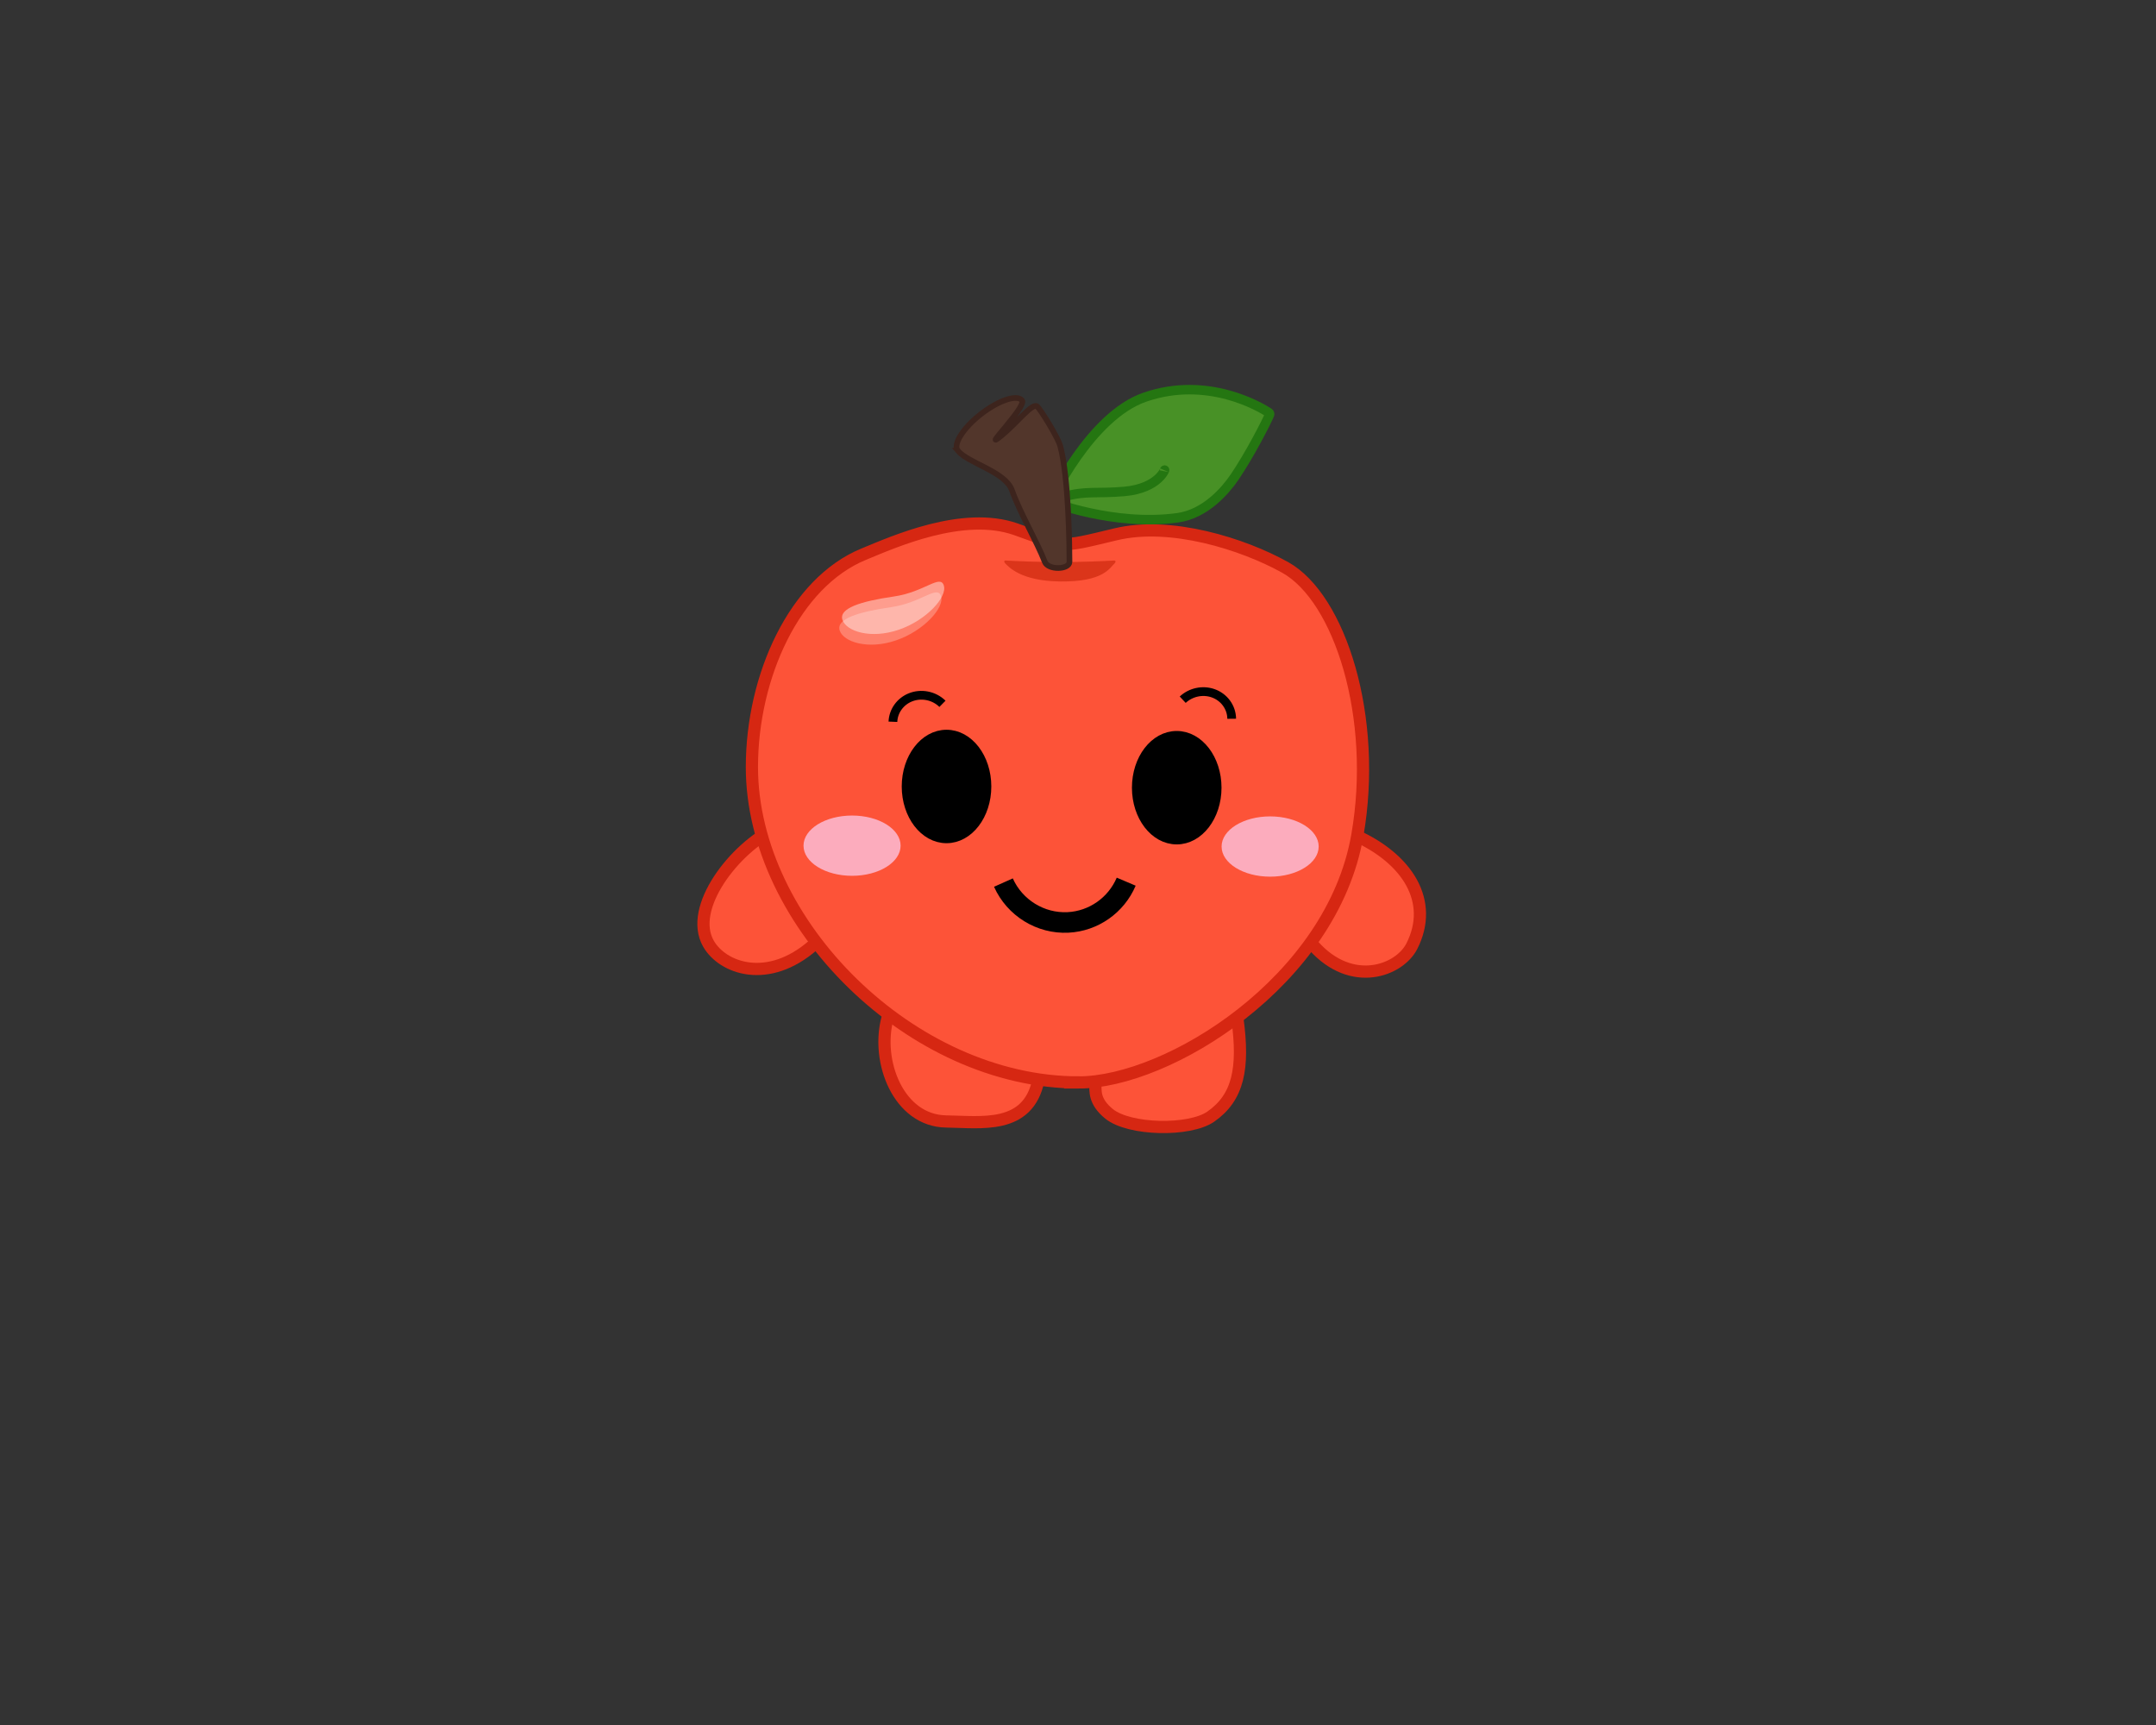 <?xml version="1.0" encoding="UTF-8"?>
<svg id="Apple_Dabble" data-name="Apple Dabble" xmlns="http://www.w3.org/2000/svg" viewBox="0 0 1280 1024">
  <rect x="0" y="0" width="1280" height="1024" fill="#333333" stroke="none"/>
  <path d="M526.97,604.13c-7.12,25.9,6.46,61.23,34.83,61.6,20.72.27,48.48,4.92,54.66-24.42" style="fill: #fd5338; stroke: #d62712; stroke-miterlimit: 10; stroke-width: 7.25px;"/>
  <path d="M650.32,644.26c.24,2.84-1.17,9.43,8.17,16.98,12.02,9.71,47.71,10.39,60.32,1.63,16.38-11.37,19.83-28.73,15.86-57.92" style="fill: #fd5338; stroke: #d62712; stroke-miterlimit: 10; stroke-width: 7.25px;"/>
  <path d="M460.03,492.09c-23.27,10.95-51.78,46.53-39.4,68.13,8.37,14.6,35.32,24.4,62.29.74" style="fill: #fd5338; stroke: #d62712; stroke-miterlimit: 10; stroke-width: 7.25px;"/>
  <path d="M803.47,495.38c32.34,14.12,48.2,39.79,34.72,66.31-7.38,14.51-35.62,25.18-58.39-.37" style="fill: #fd5338; stroke: #d62712; stroke-miterlimit: 10; stroke-width: 7.25px;"/>
  <path d="M640.36,642.56c-98.97,0-193.96-94.27-193.96-187.18,0-53.9,25.29-109.52,66.33-126.39,17.77-7.31,58.9-25.81,90.33-14.82,30.2,10.56,23.46,11.62,59.31,3.01,32.55-7.82,75.38,5.6,100.6,19.64,32.55,18.11,55.13,89.16,42.86,159.19-15.19,86.73-112.53,146.56-165.48,146.56Z" style="fill: #fd5338; stroke: #d62712; stroke-miterlimit: 10; stroke-width: 7.25px;"/>
  <g id="Eyes">
    <ellipse cx="561.94" cy="466.87" rx="23.3" ry="30.38" style="stroke: #000; stroke-miterlimit: 10; stroke-width: 6.58px;"/>
    <ellipse cx="698.61" cy="467.59" rx="23.3" ry="30.38" style="stroke: #000; stroke-miterlimit: 10; stroke-width: 6.58px;"/>
  </g>
  <g id="Eyebrows_Mouth" data-name="Eyebrows &amp;amp; Mouth">
    <path d="M731.25,426.67c-.07-6.87-4.55-12.93-11.18-15.19-6.14-2.09-13.13-.58-17.9,3.88" style="fill: none; stroke: #000; stroke-miterlimit: 10; stroke-width: 5.19px;"/>
    <path d="M559.53,417.8c-5.02-4.94-12.68-6.44-19.15-3.78-6,2.46-10,8.1-10.26,14.44" style="fill: none; stroke: #000; stroke-miterlimit: 10; stroke-width: 5.19px;"/>
    <path d="M595.72,523.92c6.72,15.04,22.08,24.47,38.39,23.65,15.11-.76,28.57-10.2,34.51-24.19" style="fill: none; stroke: #000; stroke-miterlimit: 10; stroke-width: 12.2px;"/>
  </g>
  <g id="Leaf_Right" data-name="Leaf Right">
    <path d="M623.61,297.7s23.49-50.72,56.15-61.96c37.35-12.85,68.7,6.04,73.6,9.23.39.25.54.75.36,1.18-1.85,4.49-11.63,23.58-20.66,36.93-5.29,7.82-17.29,22.03-33.98,24.29-38.12,5.17-75.48-9.67-75.48-9.67Z" style="fill: #489126; stroke: #247611; stroke-miterlimit: 10; stroke-width: 5.62px;"/>
    <path d="M631.56,294.86c13.22-3.75,19.62-1.67,36-3.13,20.75-1.85,24.41-14,23.8-12.56" style="fill: #489126; stroke: #247611; stroke-miterlimit: 10; stroke-width: 5.62px;"/>
  </g>
  <g>
    <path id="Details" d="M661.51,332.73c.92-.05,1,.95.31,1.58-2.87,2.63-6.39,11.17-32.44,10.87-23.47-.27-30.65-8.78-32.71-10.87-.65-.66-.61-1.63.31-1.58,6.46.37,18.49.92,32.27.92s25.81-.55,32.27-.92Z" style="fill: #db351a;"/>
    <path id="Stem" d="M568.66,267.54c-3.05-3.67,3.02-13.34,13.54-21.59,10.52-8.25,21.53-11.96,24.57-8.28,3.05,3.67-25.73,32.1-11.97,20.73,8.97-7.41,18.12-19.41,20.9-17.18,2.04,1.64,12.39,18.58,13.7,23.34,5.14,18.6,5.54,60.91,5.54,68.95,0,4.67-12.65,5.14-14.65,0-4.77-12.25-14.82-29.25-19.49-42.44-3.95-11.18-25.86-15.94-32.15-23.53Z" style="fill: #52362b; stroke: #3d241d; stroke-miterlimit: 10; stroke-width: 3.36px;"/>
  </g>
  <g id="Apple_Details" data-name="Apple Details">
    <path d="M560.33,347.53c2.25,6.79-10.23,20.69-26.84,26.33s-31.08.9-33.33-5.89,10.55-10.99,30.49-13.87c18.24-2.64,27.44-13.36,29.69-6.57Z" style="fill: #fff; opacity: .43;"/>
    <path d="M558.69,353.86c2.25,6.79-10.23,20.69-26.84,26.33-16.62,5.64-31.08.9-33.33-5.89s10.55-10.99,30.49-13.87c18.24-2.64,27.44-13.36,29.69-6.57Z" style="fill: #fff; opacity: .26;"/>
  </g>
  <g id="Cheeks">
    <ellipse cx="505.86" cy="502.01" rx="28.82" ry="17.89" style="fill: #fcacbd;"/>
    <ellipse cx="754.07" cy="502.52" rx="28.82" ry="17.89" style="fill: #fcacbd;"/>
  </g>
</svg>
